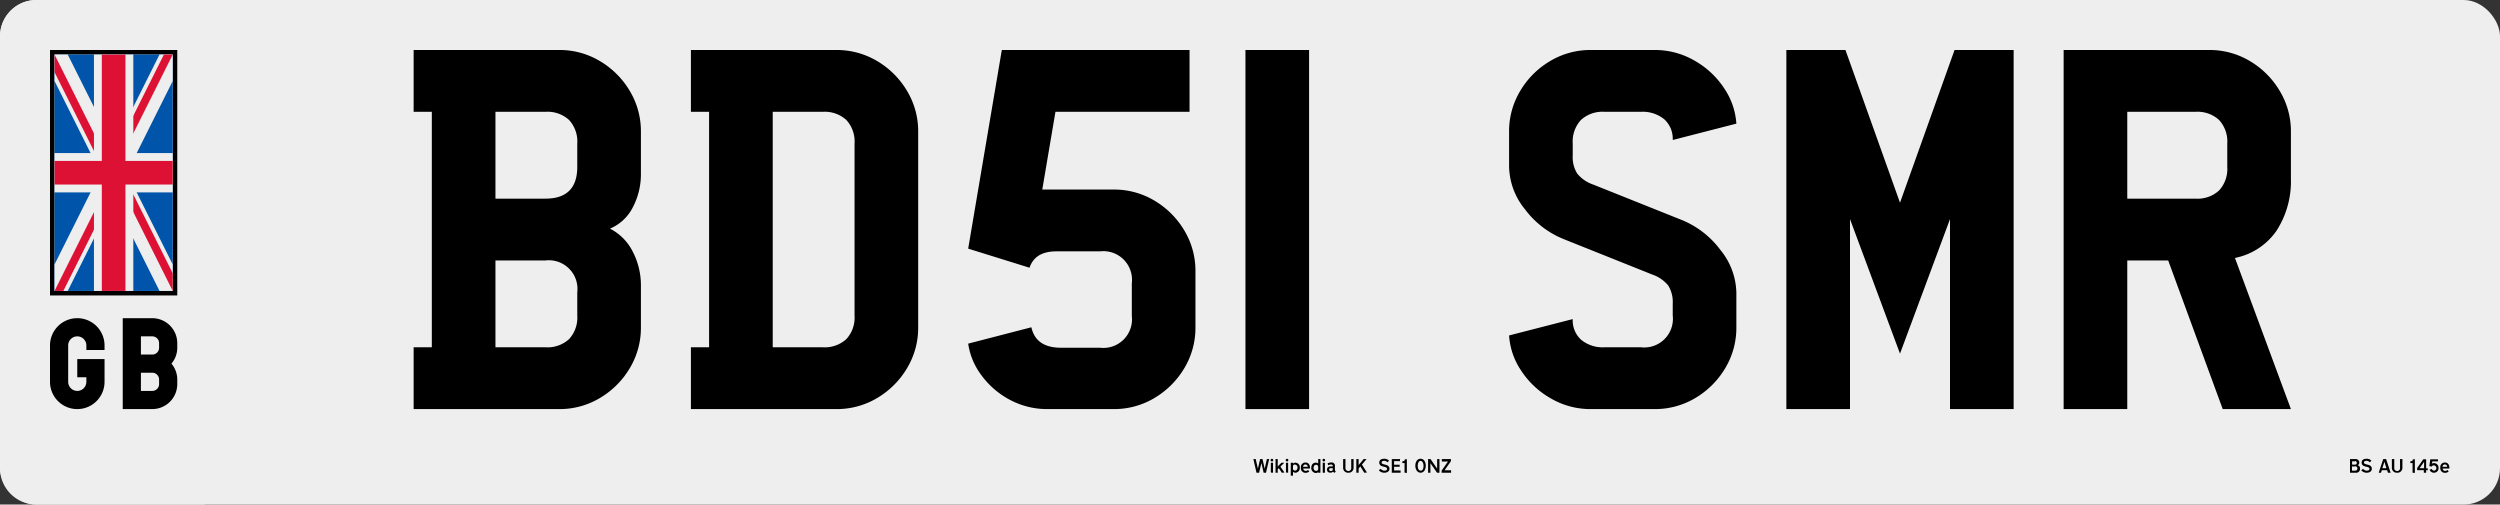 <svg xmlns="http://www.w3.org/2000/svg" xmlns:xlink="http://www.w3.org/1999/xlink" viewBox="0 0 550 111"><rect x="0" y="0" width="550" height="111" fill="#333333" stroke="none"/><defs><style>.a{fill:none;}.b{fill:#eee;}.c{fill-rule:evenodd;}.d{clip-path:url(#a);}.e{fill:#05a;}.f{fill:#eee;}.g{clip-path:url(#b);}.h{fill:#d13;}</style><clipPath id="a"><rect class="a" x="12" y="12" width="26" height="52"/></clipPath><clipPath id="b"><polygon class="a" points="25 38 25 64 12 64 25 38 12 38 12 12 25 38 25 12 38 12 25 38 38 38 38 64 25 38"/></clipPath></defs><rect class="b" width="550" height="111" rx="8"/><path class="b" d="M8,0H45a0,0,0,0,1,0,0V111a0,0,0,0,1,0,0H8a8,8,0,0,1-8-8V8A8,8,0,0,1,8,0Z"/><path d="M278.52,104H278l-.49-2.14L277,104h-.57l-.69-3h.52l.48,2.1.48-2.1h.53l.48,2.11.48-2.11h.51Z"/><path d="M279.83,101.52a.29.29,0,0,1-.3-.29.29.29,0,0,1,.3-.29.29.29,0,0,1,.28.29A.28.28,0,0,1,279.83,101.52Zm-.25,2.44V101.8h.49V104Z"/><path d="M282,104l-.66-1-.24.25V104h-.48v-3h.48v1.63l.81-.83h.64l-.86.86.88,1.3Z"/><path d="M283.15,101.52a.28.28,0,0,1-.29-.29.29.29,0,1,1,.58,0A.28.28,0,0,1,283.15,101.52Zm-.24,2.44V101.8h.48V104Z"/><path d="M285,104a.72.72,0,0,1-.54-.22v.87h-.49V101.8h.49V102a.73.73,0,0,1,.54-.21,1,1,0,0,1,.95,1.12A1,1,0,0,1,285,104Zm-.1-1.81a.4.4,0,0,0-.44.39v.56a.42.42,0,0,0,.43.39c.37,0,.56-.31.56-.69A.59.59,0,0,0,284.85,102.21Z"/><path d="M288.17,103.07h-1.45a.52.52,0,0,0,.54.52.7.7,0,0,0,.51-.2l.27.33a1.13,1.13,0,0,1-.78.3,1,1,0,0,1-1.06-1.15,1,1,0,0,1,1-1.12c.7,0,1,.54,1,1.23Zm-1-.89a.49.49,0,0,0-.48.51h1A.48.48,0,0,0,287.19,102.18Z"/><path d="M290,104v-.14a.7.7,0,0,1-.52.2,1.06,1.06,0,0,1-1-1.11c0-.6.31-1.16,1-1.16a.77.77,0,0,1,.52.18V101h.49v3Zm0-1.36a.44.44,0,0,0-.45-.39c-.37,0-.56.3-.56.69a.61.61,0,0,0,.55.66c.16,0,.46-.12.46-.37Z"/><path d="M291.24,101.52a.28.28,0,0,1-.29-.29.29.29,0,0,1,.58,0A.28.28,0,0,1,291.24,101.52ZM291,104V101.8h.48V104Z"/><path d="M293.66,104a.44.44,0,0,1-.36-.23.87.87,0,0,1-.61.21.68.68,0,0,1-.77-.65.73.73,0,0,1,.8-.72c.12,0,.35,0,.48,0v-.09c0-.22-.1-.33-.34-.33a1.17,1.17,0,0,0-.63.17l-.18-.39a1.64,1.64,0,0,1,.84-.23.71.71,0,0,1,.79.81v.82a.28.28,0,0,0,.2.3ZM293.2,103l-.34,0c-.2,0-.45,0-.45.32a.34.34,0,0,0,.37.3c.28,0,.42-.12.42-.29Z"/><path d="M296.65,104a1.07,1.07,0,0,1-1.16-1.11V101H296v1.91a.64.64,0,1,0,1.27,0V101h.52v1.91A1.08,1.08,0,0,1,296.65,104Z"/><path d="M300.13,104l-.85-1.38-.38.43V104h-.51v-3h.51v1.31L300,101h.63l-1,1.21,1.1,1.75Z"/><path d="M304.54,104a1.54,1.54,0,0,1-1.19-.54l.4-.33a1.08,1.08,0,0,0,.79.42c.39,0,.62-.14.62-.38s-.23-.39-.47-.44l-.43-.1c-.41-.11-.82-.31-.82-.86s.4-.84,1.07-.84a1.27,1.27,0,0,1,1.08.45l-.39.33a.8.8,0,0,0-.69-.33c-.3,0-.56.13-.56.36s.19.33.51.41l.38.1c.58.14.84.42.84.89S305.28,104,304.54,104Z"/><path d="M306.19,104v-3H308v.45H306.7v.79h1.23v.45H306.7v.81h1.43V104Z"/><path d="M309,104v-2.12h-.49v-.39a.65.65,0,0,0,.41-.11.46.46,0,0,0,.16-.34h.43v3Z"/><path d="M312.54,104c-.79,0-1.17-.79-1.17-1.55s.37-1.53,1.15-1.53,1.15.77,1.15,1.53S313.32,104,312.54,104Zm0-2.62c-.45,0-.64.59-.64,1.07s.12,1.09.66,1.09.62-.66.62-1.09S313,101.4,312.52,101.4Z"/><path d="M316.15,104l-1.46-2.11V104h-.51v-3h.54l1.45,2.11V101h.51v3Z"/><path d="M317.16,104v-.47l1.4-2H317.2V101h2v.46l-1.39,2h1.43V104Z"/><path d="M518.26,104H517v-3h1.21a.75.75,0,0,1,.83.75.64.64,0,0,1-.34.6.69.69,0,0,1,.5.75A.83.83,0,0,1,518.26,104Zm-.14-2.51h-.66v.73h.67a.34.34,0,0,0,.36-.37A.34.34,0,0,0,518.12,101.45Zm0,1.13h-.69v.92h.7a.44.44,0,0,0,.49-.45A.47.47,0,0,0,518.15,102.58Z"/><path d="M520.67,104a1.54,1.54,0,0,1-1.2-.54l.4-.33a1.08,1.08,0,0,0,.79.42c.39,0,.63-.14.63-.38s-.24-.39-.47-.44l-.43-.1c-.42-.11-.83-.31-.83-.86s.4-.84,1.08-.84a1.3,1.3,0,0,1,1.08.45l-.4.33a.79.79,0,0,0-.68-.33c-.3,0-.57.13-.57.36s.19.33.51.41l.38.1c.58.14.84.42.84.89S521.4,104,520.67,104Z"/><path d="M525.34,104l-.17-.55H524l-.18.55h-.51l1-3h.63l1,3Zm-.77-2.42-.45,1.43H525Z"/><path d="M527.36,104a1.07,1.07,0,0,1-1.15-1.11V101h.53v1.91a.64.64,0,1,0,1.27,0V101h.52v1.91A1.08,1.08,0,0,1,527.36,104Z"/><path d="M530.76,104v-2.12h-.49v-.39a.68.68,0,0,0,.42-.11.45.45,0,0,0,.15-.34h.43v3Z"/><path d="M533.75,103.41V104h-.51v-.55h-1.46v-.5l1.35-1.91h.62v2h.35v.46ZM532.3,103h1V101.6Z"/><path d="M535.51,104a1,1,0,0,1-1-.66l.47-.19a.57.57,0,0,0,.52.39A.55.55,0,0,0,536,103a.57.57,0,0,0-.57-.61.54.54,0,0,0-.49.28l-.49-.14.21-1.48h1.69v.45h-1.23L535,102a1,1,0,0,1,.48-.12,1,1,0,0,1,1,1A1,1,0,0,1,535.51,104Z"/><path d="M538.85,103.07h-1.46a.52.52,0,0,0,.54.52.69.69,0,0,0,.51-.2l.27.33a1.13,1.13,0,0,1-.78.3,1,1,0,0,1-1.06-1.15,1,1,0,0,1,1-1.12c.7,0,1,.54,1,1.23Zm-1-.89a.5.5,0,0,0-.49.51h1A.47.47,0,0,0,537.87,102.18Z"/><path class="c" d="M35,75.49v1A1.49,1.49,0,0,1,33.5,78H31V74H33.5A1.49,1.49,0,0,1,35,75.49m0,8v1A1.49,1.49,0,0,1,33.5,86H31V82H33.5A1.49,1.49,0,0,1,35,83.5ZM27,70V90h6.5A5.51,5.51,0,0,0,39,84.52v-1A5.44,5.44,0,0,0,37.72,80,5.44,5.44,0,0,0,39,76.49v-1A5.51,5.51,0,0,0,33.5,70Zm-4,6v1H19V76a2,2,0,1,0-4,0v8a2,2,0,1,0,4,0V83H17V79h6v5a6,6,0,0,1-12,0V76a6,6,0,0,1,12,0Z"/><path d="M38,12V64H12V12H38m1-1H11V65H39V11Z"/><g class="d"><path class="e" d="M38,12H12V64H38Z"/><path d="M38,12,12,64m26,0L12,12"/><polygon class="f" points="9.67 62.84 22.09 38 9.67 13.16 14.32 10.84 25 32.19 35.67 10.84 40.33 13.16 27.91 38 40.33 62.84 35.67 65.16 25 43.81 14.32 65.16 9.67 62.84"/><g class="g"><path d="M38,12,12,64m26,0L12,12"/><polygon class="h" points="10.45 63.23 23.06 38 10.45 12.78 13.55 11.22 25 34.12 36.45 11.22 39.55 12.78 26.94 38 39.55 63.23 36.45 64.78 25 41.88 13.55 64.78 10.45 63.23"/></g><path d="M38,38H12M25,12V64"/><polygon class="f" points="12 42.33 12 33.67 20.67 33.67 20.67 12 29.33 12 29.33 33.67 38 33.67 38 42.33 29.33 42.33 29.33 64 20.67 64 20.67 42.33 12 42.33"/><path d="M38,38H12M25,12V64"/><polygon class="h" points="12 40.6 12 35.4 22.4 35.4 22.4 12 27.6 12 27.6 35.4 38 35.4 38 40.6 27.6 40.6 27.6 64 22.4 64 22.4 40.6 12 40.6"/></g><path d="M95,76.4V24.6H91V11h32a17.23,17.23,0,0,1,9,2.45A18.68,18.68,0,0,1,138.55,20,17.23,17.23,0,0,1,141,29v9.2a15.57,15.57,0,0,1-1.75,7.35,10,10,0,0,1-5.05,4.75,11.45,11.45,0,0,1,5.05,5.15A16,16,0,0,1,141,62.8V72a17.23,17.23,0,0,1-2.45,9A18.68,18.68,0,0,1,132,87.55,17.23,17.23,0,0,1,123,90H91V76.4Zm32-39.7V31.6a7,7,0,0,0-1.8-5.2,7,7,0,0,0-5.2-1.8H109V43.7h11Q127,43.7,127,36.7Zm-1.8,37.9a7,7,0,0,0,1.8-5.2V64.3a6.3,6.3,0,0,0-7-7H109V76.4h11A7,7,0,0,0,125.2,74.6Z"/><path d="M156,76.4V24.6h-4V11h32a17.29,17.29,0,0,1,9,2.45A18.68,18.68,0,0,1,199.55,20,17.23,17.23,0,0,1,202,29V72a17.23,17.23,0,0,1-2.45,9A18.68,18.68,0,0,1,193,87.55,17.29,17.29,0,0,1,184,90H152V76.4Zm30.2-1.8a7,7,0,0,0,1.8-5.2V31.6a7,7,0,0,0-1.8-5.2,7.05,7.05,0,0,0-5.2-1.8H170V76.4h11A7.05,7.05,0,0,0,186.2,74.6Z"/><path d="M222.25,88a18.38,18.38,0,0,1-6.3-5.4,15.2,15.2,0,0,1-2.95-7l13.9-3.6q1,4.5,6.5,4.5H242a6.3,6.3,0,0,0,7-7V62.3a6.3,6.3,0,0,0-7-7h-9.6c-3.14,0-5.1,1.2-5.9,3.6L213,54.7,220.4,11h41.3V24.6H232.2l-2.9,17.1H245a17.29,17.29,0,0,1,9,2.45,18.76,18.76,0,0,1,6.55,6.55,17.23,17.23,0,0,1,2.45,9V72a17.23,17.23,0,0,1-2.45,9A18.76,18.76,0,0,1,254,87.55,17.29,17.29,0,0,1,245,90H230.6A17.43,17.43,0,0,1,222.25,88Z"/><path d="M274,11h14V90H274Z"/><path d="M341.1,87.6a18.83,18.83,0,0,1-6.5-6.15A15.53,15.53,0,0,1,332,73.8l14-3.6a5.77,5.77,0,0,0,1.85,4.55A7.46,7.46,0,0,0,353,76.4h8a6.3,6.3,0,0,0,7-7V66.8a6.87,6.87,0,0,0-1-4,7.79,7.79,0,0,0-3.5-2.4L344,52.6a19.92,19.92,0,0,1-8.5-6.55A15.26,15.26,0,0,1,332,36.6V29a17.14,17.14,0,0,1,2.45-9A18.6,18.6,0,0,1,341,13.45,17.23,17.23,0,0,1,350,11h14a17.33,17.33,0,0,1,8.9,2.4,18.92,18.92,0,0,1,6.5,6.15A15.63,15.63,0,0,1,382,27.2l-14,3.6a5.8,5.8,0,0,0-1.85-4.55A7.48,7.48,0,0,0,361,24.6h-8a7,7,0,0,0-5.2,1.8,7,7,0,0,0-1.8,5.2v2.6a6.79,6.79,0,0,0,1,4,7.68,7.68,0,0,0,3.5,2.4L370,48.4A20,20,0,0,1,378.5,55,15.32,15.32,0,0,1,382,64.4V72a17.23,17.23,0,0,1-2.45,9A18.76,18.76,0,0,1,373,87.55,17.29,17.29,0,0,1,364,90H350A17.3,17.3,0,0,1,341.1,87.6Z"/><path d="M443,90H429V48.2L418,77.8,407,48.2V90H393V11h13l12,33.6L430,11h13Z"/><path d="M500.84,50.75a14.56,14.56,0,0,1-9.15,6L504,90H489L477,57.3h-9V90H454V11h32a17.23,17.23,0,0,1,9,2.45A18.6,18.6,0,0,1,501.54,20,17.14,17.14,0,0,1,504,29V39.3A20,20,0,0,1,500.84,50.75ZM483,43.7a7,7,0,0,0,5.2-1.8,7,7,0,0,0,1.8-5.2V31.6a7,7,0,0,0-1.8-5.2,7,7,0,0,0-5.2-1.8H468V43.7Z"/></svg>